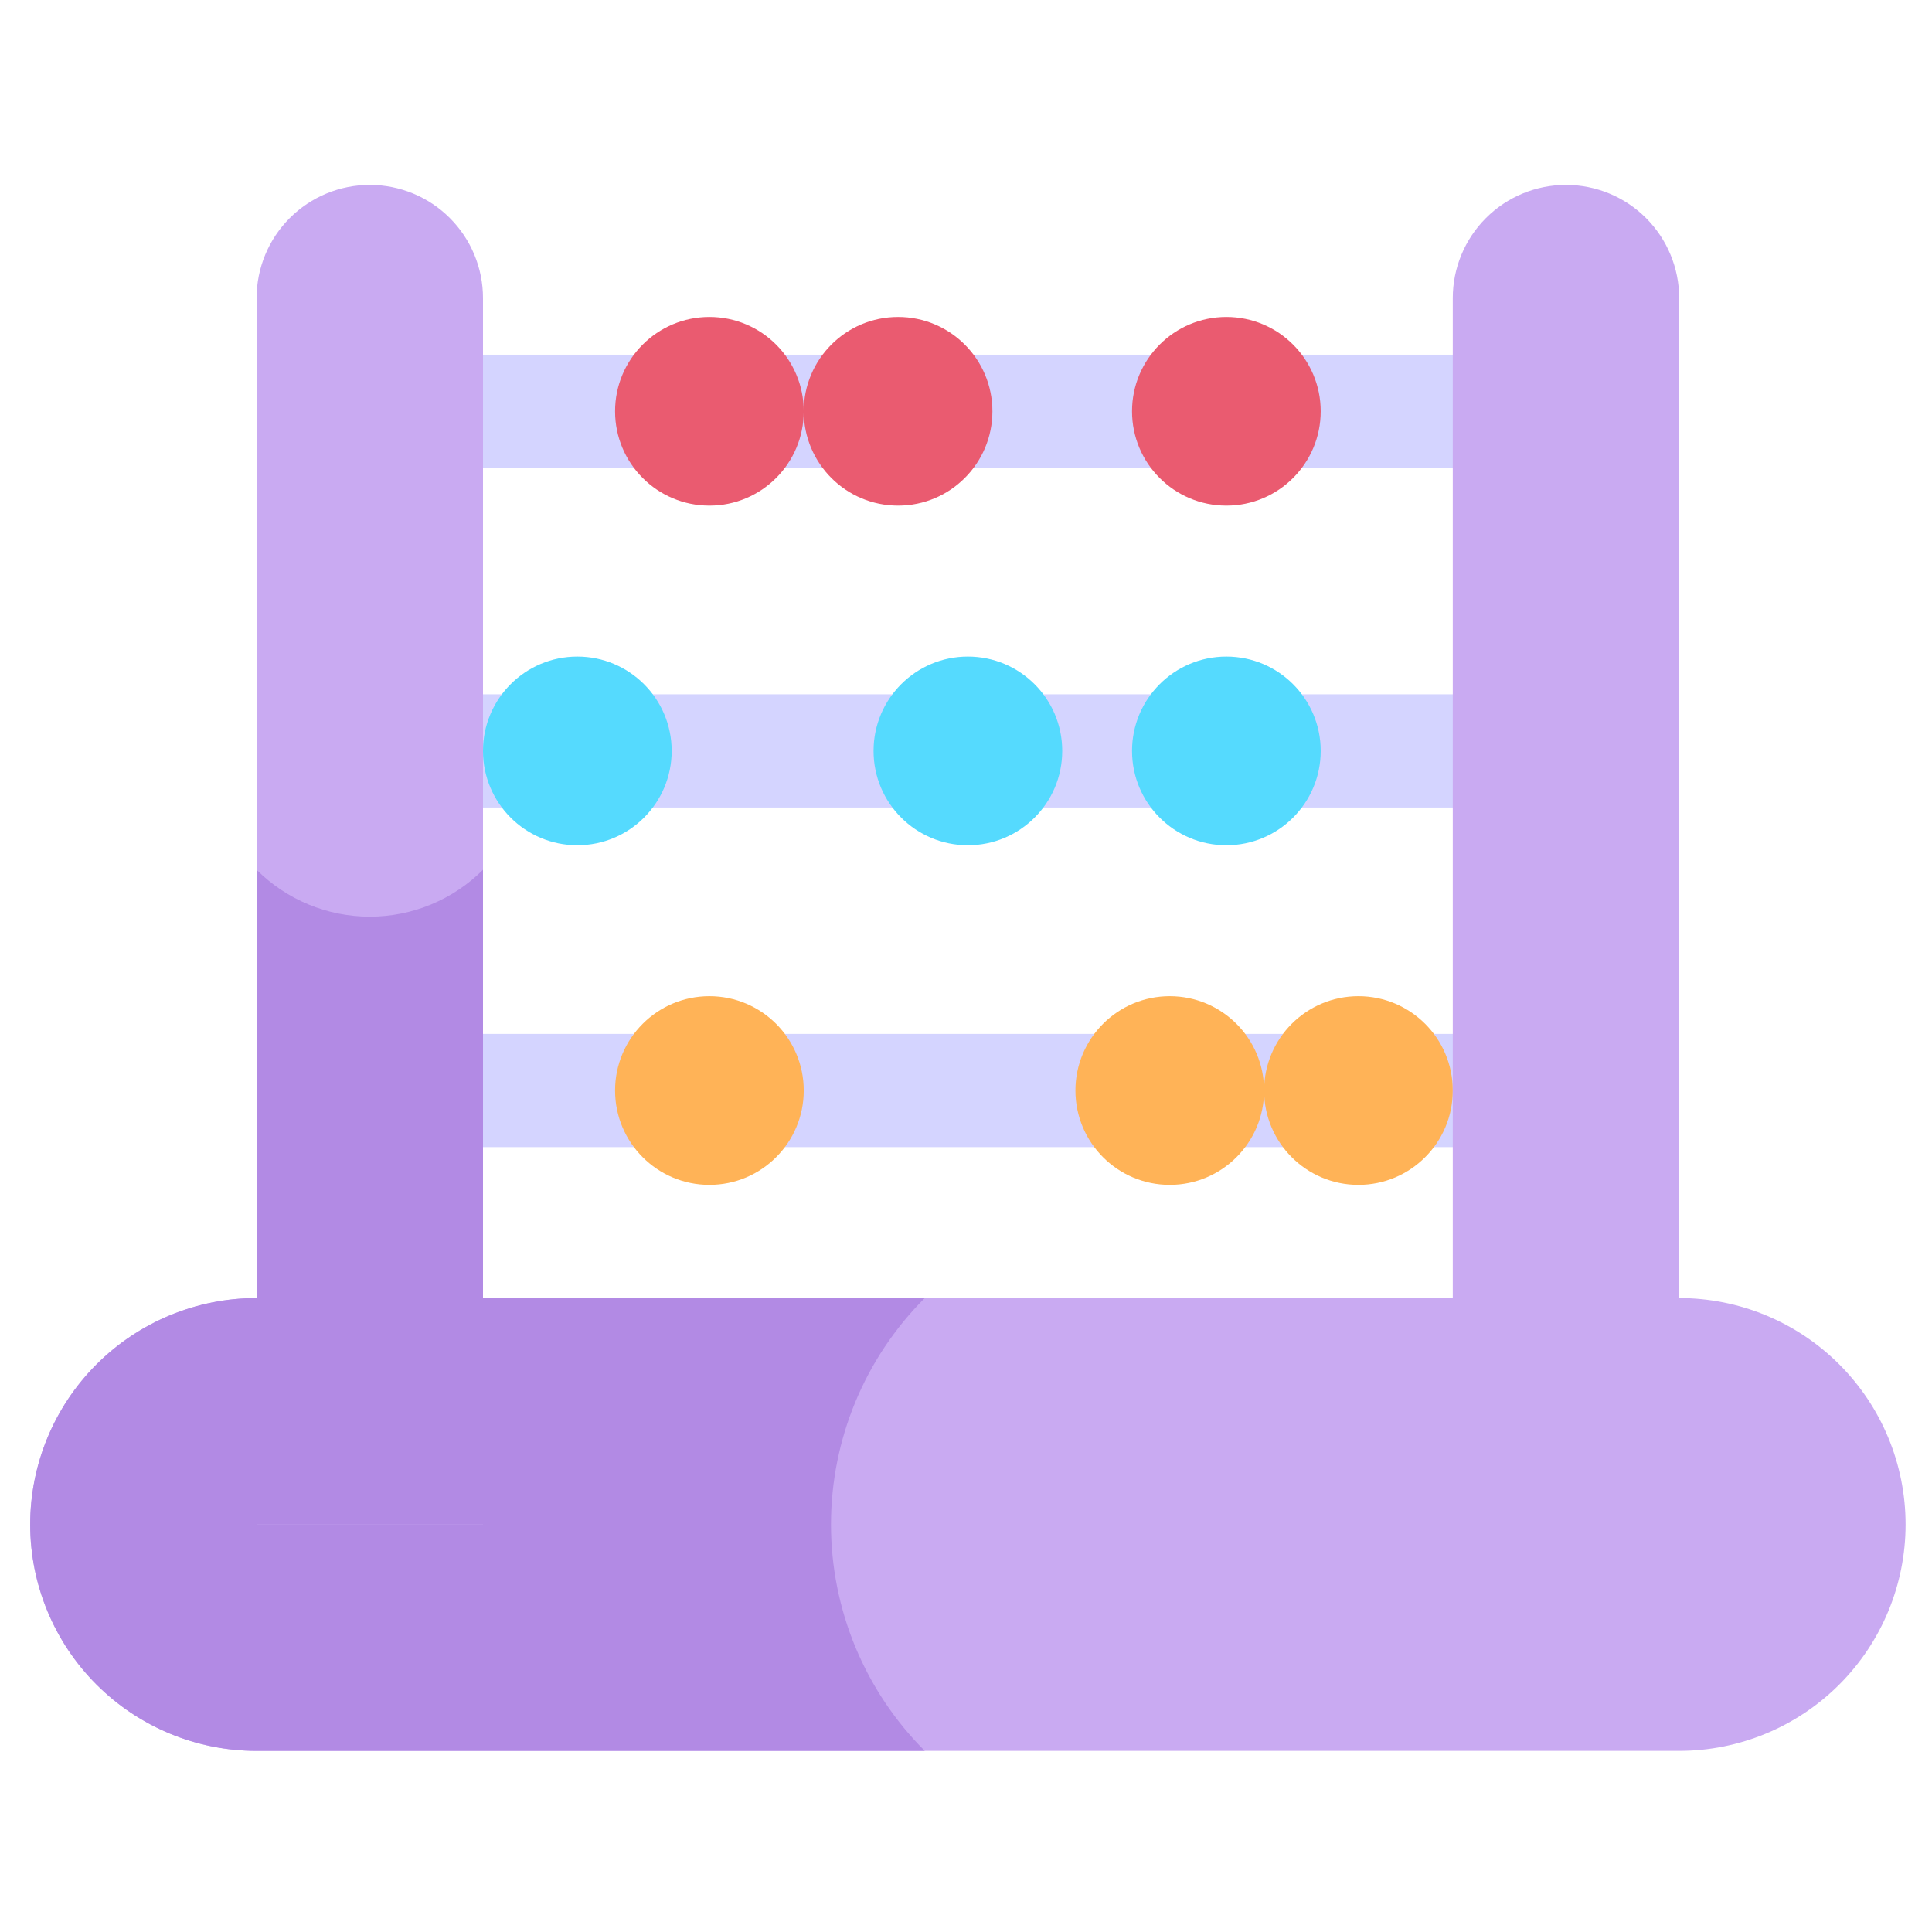 <svg width="512" height="512" viewBox="0 0 512 512" fill="none" xmlns="http://www.w3.org/2000/svg">
<path d="M98 94V124H415V94H98Z" fill="#D4D4FF"/>
<path d="M98 214H415V184H98V214Z" fill="#D4D4FF"/>
<path d="M98 304H415V274H98V304Z" fill="#D4D4FF"/>
<path d="M325 134C338.807 134 350 122.807 350 109C350 95.193 338.807 84 325 84C311.193 84 300 95.193 300 109C300 122.807 311.193 134 325 134Z" fill="#EA5B70"/>
<path d="M188 134C201.807 134 213 122.807 213 109C213 95.193 201.807 84 188 84C174.193 84 163 95.193 163 109C163 122.807 174.193 134 188 134Z" fill="#EA5B70"/>
<path d="M238 134C251.807 134 263 122.807 263 109C263 95.193 251.807 84 238 84C224.193 84 213 95.193 213 109C213 122.807 224.193 134 238 134Z" fill="#EA5B70"/>
<path d="M325 224C338.807 224 350 212.807 350 199C350 185.193 338.807 174 325 174C311.193 174 300 185.193 300 199C300 212.807 311.193 224 325 224Z" fill="#55DAFE"/>
<path d="M153 224C166.807 224 178 212.807 178 199C178 185.193 166.807 174 153 174C139.193 174 128 185.193 128 199C128 212.807 139.193 224 153 224Z" fill="#55DAFE"/>
<path d="M256.5 224C270.307 224 281.5 212.807 281.5 199C281.5 185.193 270.307 174 256.5 174C242.693 174 231.5 185.193 231.5 199C231.5 212.807 242.693 224 256.5 224Z" fill="#55DAFE"/>
<path d="M360 314C373.807 314 385 302.807 385 289C385 275.193 373.807 264 360 264C346.193 264 335 275.193 335 289C335 302.807 346.193 314 360 314Z" fill="#FFB357"/>
<path d="M188 314C201.807 314 213 302.807 213 289C213 275.193 201.807 264 188 264C174.193 264 163 275.193 163 289C163 302.807 174.193 314 188 314Z" fill="#FFB357"/>
<path d="M310 314C323.807 314 335 302.807 335 289C335 275.193 323.807 264 310 264C296.193 264 285 275.193 285 289C285 302.807 296.193 314 310 314Z" fill="#FFB357"/>
<path d="M415 49C407.044 49 399.413 52.161 393.787 57.787C388.161 63.413 385 71.043 385 79V404H445V79C445 71.043 441.839 63.413 436.213 57.787C430.587 52.161 422.956 49 415 49Z" fill="#C9AAF2"/>
<path d="M445 344H68C52.087 344 36.826 350.321 25.574 361.574C14.321 372.826 8 388.087 8 404C8 419.913 14.321 435.174 25.574 446.426C36.826 457.679 52.087 464 68 464H445C460.913 464 476.174 457.679 487.426 446.426C498.679 435.174 505 419.913 505 404C505 388.087 498.679 372.826 487.426 361.574C476.174 350.321 460.913 344 445 344Z" fill="#C9AAF2"/>
<path d="M245.075 344H68C52.087 344 36.826 350.321 25.574 361.574C14.321 372.826 8 388.087 8 404C8 419.913 14.321 435.174 25.574 446.426C36.826 457.679 52.087 464 68 464H245.075C229.162 448.087 220.222 426.504 220.222 404C220.222 381.496 229.162 359.913 245.075 344Z" fill="#B28AE4"/>
<path d="M98 49C90.043 49 82.413 52.161 76.787 57.787C71.161 63.413 68 71.043 68 79V404H128V79C128 71.043 124.839 63.413 119.213 57.787C113.587 52.161 105.956 49 98 49Z" fill="#C9AAF2"/>
<path d="M68 230.5V404H128V230.5C120.043 238.456 109.252 242.926 98 242.926C86.748 242.926 75.957 238.456 68 230.5Z" fill="#B28AE4"/>
</svg>
